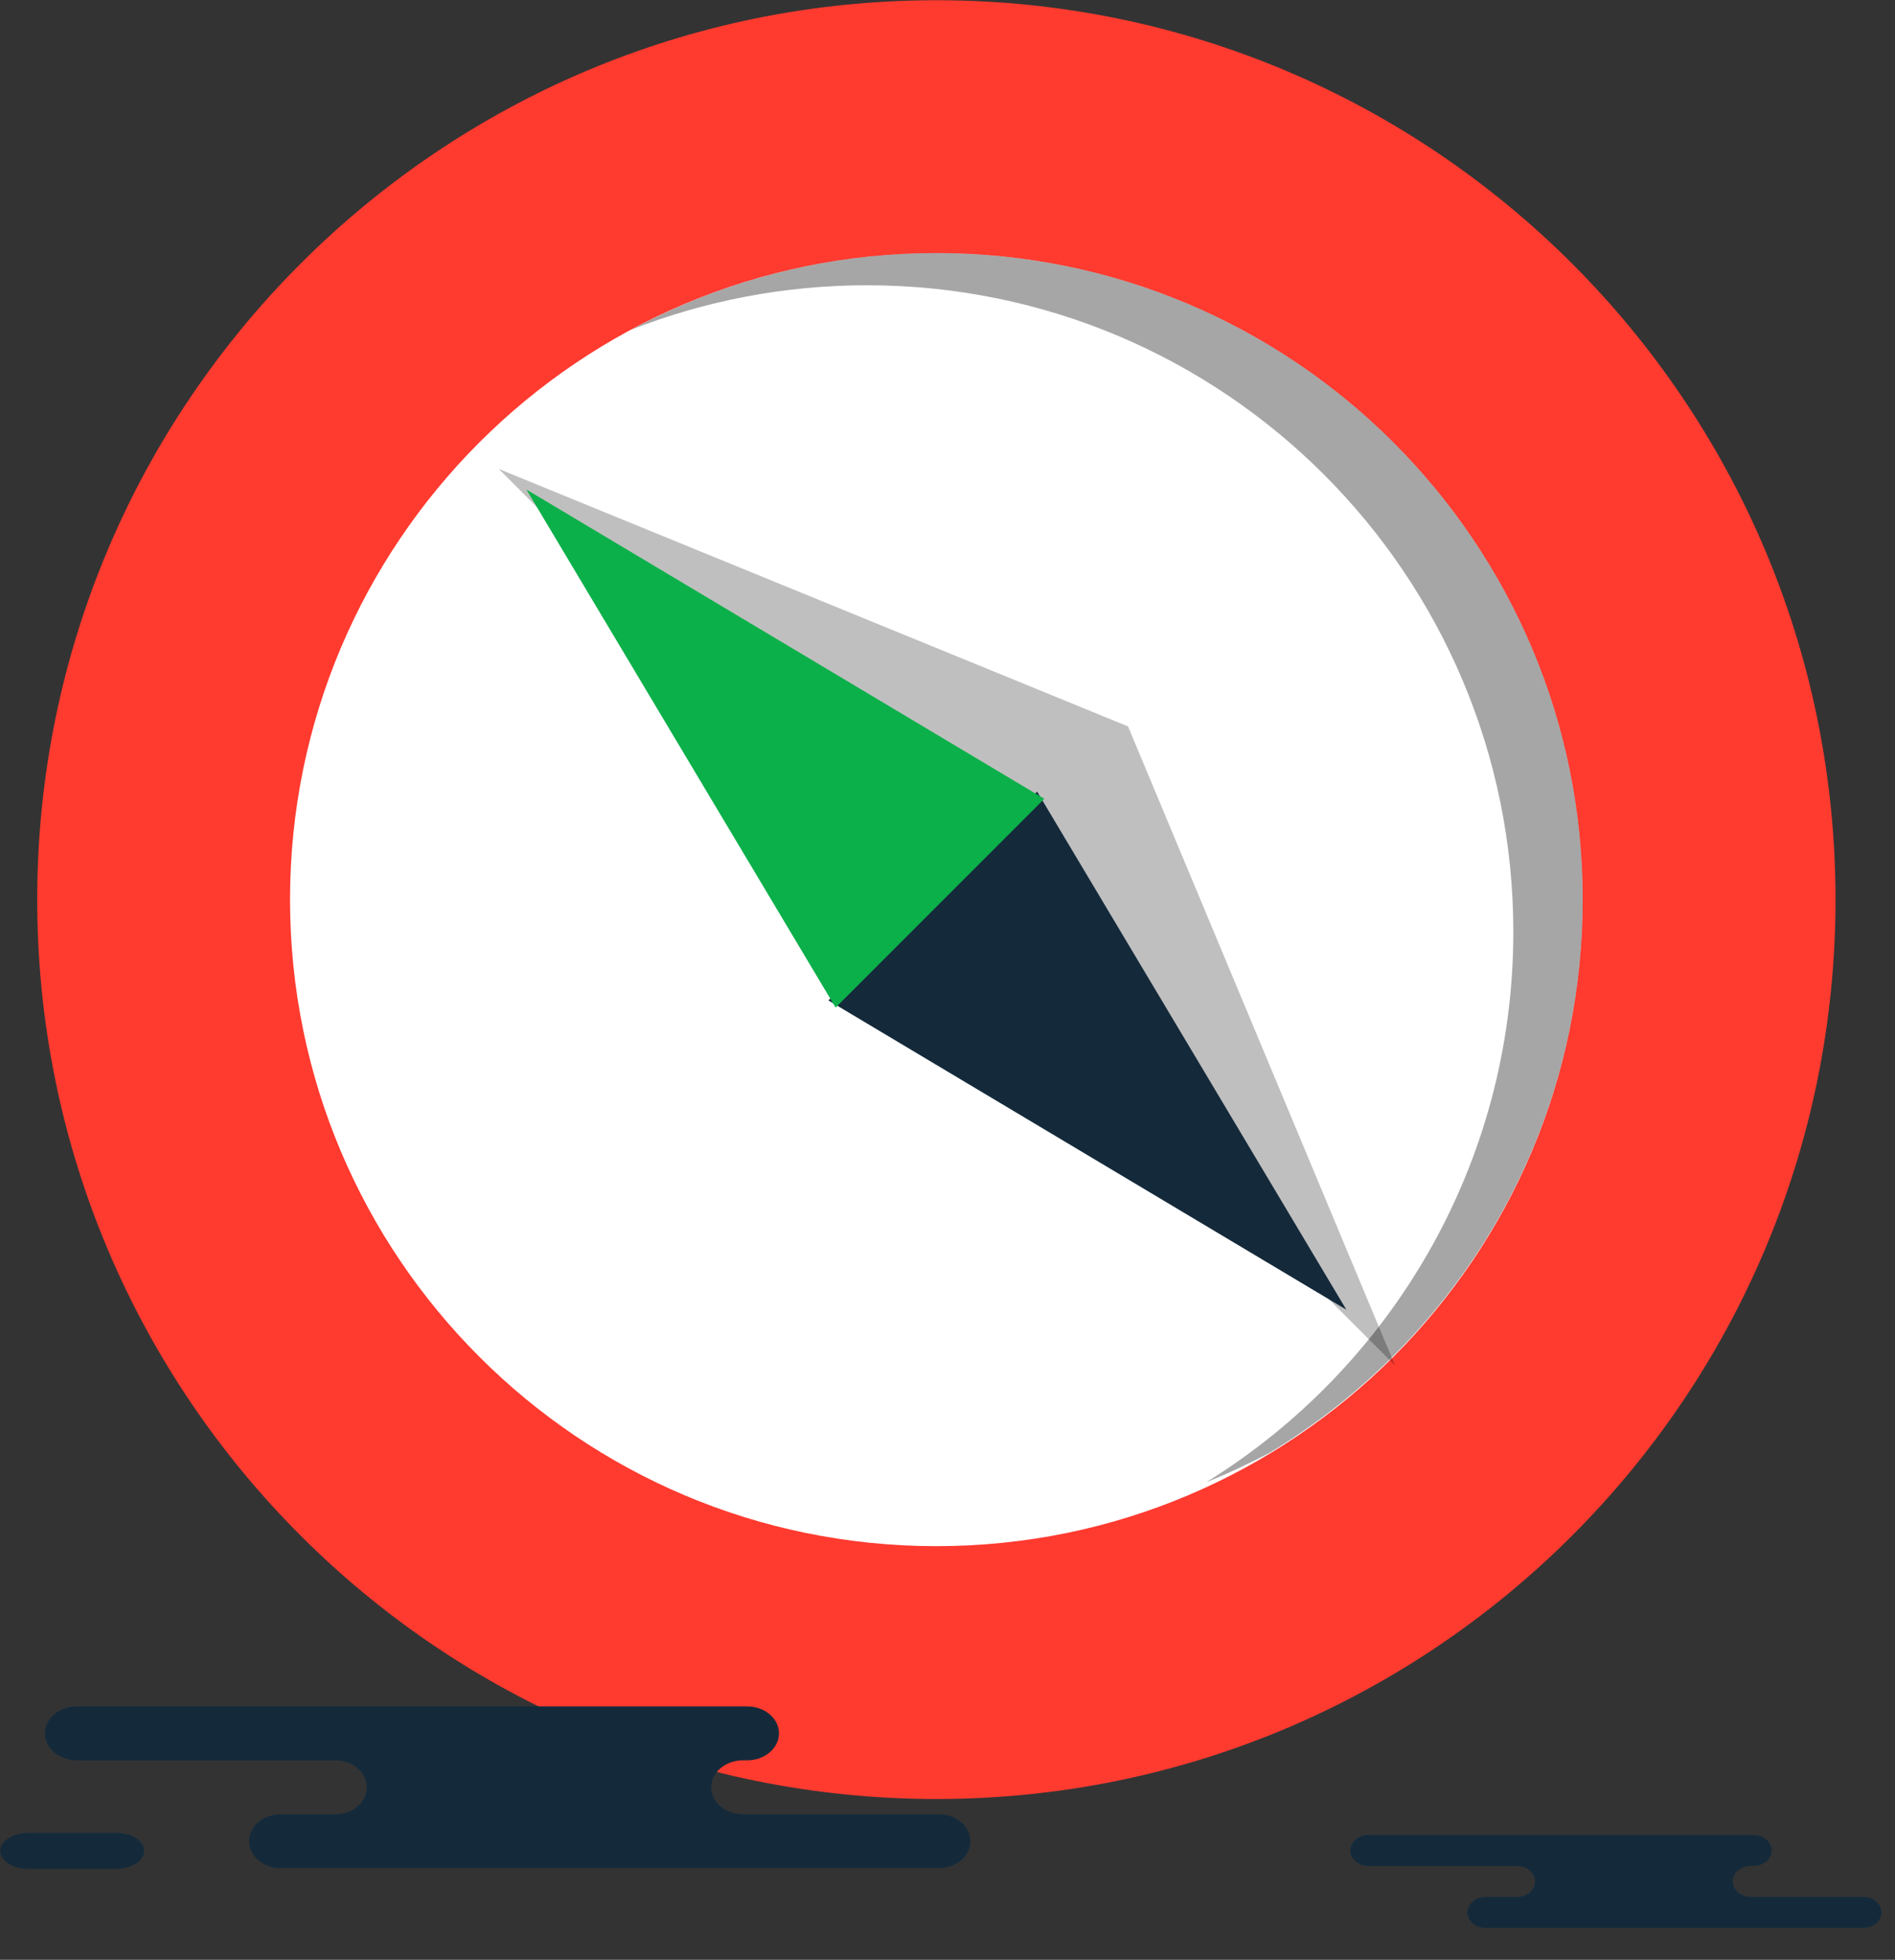 <svg xmlns="http://www.w3.org/2000/svg" xmlns:xlink="http://www.w3.org/1999/xlink" preserveAspectRatio="xMidYMid" width="59" height="61" viewBox="0 0 59 61">
  <rect x="0" y="0" width="59" height="61" fill="#333333" stroke="none"/>
  <defs>
    <style>

      .cls-3 {
        fill: #db2c3f;
      }

      .cls-4 {
        fill: #ff3a2f;
      }

      .cls-5 {
        fill: #ffffff;
      }

      .cls-6 {
        fill: #010101;
        opacity: 0.35;
      }

      .cls-7 {
        fill: #050000;
        opacity: 0.25;
      }

      .cls-8 {
        fill: #142a3b;
      }

      .cls-9 {
        fill: #0cb04a;
      }
    </style>
  </defs>
  <g id="group-158svg">
    <path d="M26.997,30.302 C26.997,30.302 42.843,39.762 42.843,39.762 C42.843,39.762 33.382,23.916 33.382,23.916 C33.382,23.916 33.438,23.860 33.438,23.860 C33.438,23.860 33.299,23.776 33.299,23.776 C33.299,23.776 33.216,23.637 33.216,23.637 C33.216,23.637 33.160,23.693 33.160,23.693 C33.160,23.693 17.314,14.233 17.314,14.233 C17.314,14.233 26.774,30.079 26.774,30.079 C26.774,30.079 26.718,30.135 26.718,30.135 C26.718,30.135 26.857,30.217 26.857,30.217 C26.857,30.217 26.941,30.357 26.941,30.357 C26.941,30.357 26.997,30.302 26.997,30.302 Z" id="path-1" class="cls-3" fill-rule="evenodd"/>
    <path d="M57.148,28.001 C57.148,43.462 44.614,55.995 29.153,55.995 C13.693,55.995 1.159,43.462 1.159,28.001 C1.159,12.540 13.693,0.007 29.153,0.007 C44.614,0.007 57.148,12.540 57.148,28.001 Z" id="path-2" class="cls-4" fill-rule="evenodd"/>
    <path d="M49.277,28.001 C49.277,39.115 40.268,48.125 29.153,48.125 C18.039,48.125 9.030,39.115 9.030,28.001 C9.030,16.887 18.039,7.877 29.153,7.877 C40.268,7.877 49.277,16.887 49.277,28.001 Z" id="path-3" class="cls-5" fill-rule="evenodd"/>
    <path d="M29.153,7.877 C25.725,7.877 22.500,8.739 19.674,10.252 C19.671,10.253 19.668,10.255 19.666,10.257 C21.936,9.368 24.408,8.879 26.994,8.879 C38.107,8.879 47.117,17.889 47.117,29.003 C47.117,36.241 43.296,42.585 37.562,46.131 C38.236,45.866 38.886,45.556 39.523,45.223 C45.361,41.701 49.277,35.316 49.277,28.000 C49.277,16.887 40.268,7.877 29.153,7.877 Z" id="path-4" class="cls-6" fill-rule="evenodd"/>
    <path d="M15.528,14.595 C15.528,14.595 43.433,42.500 43.433,42.500 C43.433,42.500 35.121,22.610 35.121,22.610 C35.121,22.610 15.528,14.595 15.528,14.595 Z" id="path-5" class="cls-7" fill-rule="evenodd"/>
    <path d="M25.793,31.139 C25.793,31.139 41.918,40.765 41.918,40.765 C41.918,40.765 32.291,24.640 32.291,24.640 C32.291,24.640 25.793,31.139 25.793,31.139 Z" id="path-6" class="cls-8" fill-rule="evenodd"/>
    <path d="M26.016,31.361 C26.016,31.361 16.389,15.236 16.389,15.236 C16.389,15.236 32.514,24.863 32.514,24.863 C32.514,24.863 26.016,31.361 26.016,31.361 Z" id="path-7" class="cls-9" fill-rule="evenodd"/>
    <path d="M20.431,53.113 C20.431,53.113 23.264,53.113 23.264,53.113 C23.810,53.113 24.253,53.488 24.253,53.952 C24.253,54.415 23.810,54.791 23.264,54.791 C23.264,54.791 23.132,54.791 23.132,54.791 C22.586,54.791 22.143,55.167 22.143,55.631 C22.143,56.094 22.586,56.470 23.132,56.470 C23.132,56.470 29.222,56.470 29.222,56.470 C29.768,56.470 30.211,56.846 30.211,57.309 C30.211,57.773 29.768,58.148 29.222,58.148 C29.222,58.148 21.904,58.148 21.904,58.148 C21.904,58.148 8.743,58.148 8.743,58.148 C8.197,58.148 7.754,57.773 7.754,57.309 C7.754,56.846 8.197,56.470 8.743,56.470 C8.743,56.470 10.433,56.470 10.433,56.470 C10.979,56.470 11.422,56.094 11.422,55.631 C11.422,55.167 10.979,54.791 10.433,54.791 C10.433,54.791 2.390,54.791 2.390,54.791 C1.843,54.791 1.401,54.415 1.401,53.952 C1.401,53.488 1.843,53.113 2.390,53.113 C2.390,53.113 9.408,53.113 9.408,53.113 C9.408,53.113 20.431,53.113 20.431,53.113 Z" id="path-8" class="cls-8" fill-rule="evenodd"/>
    <path d="M52.965,57.116 C52.965,57.116 54.591,57.116 54.591,57.116 C54.905,57.116 55.159,57.332 55.159,57.598 C55.159,57.864 54.905,58.080 54.591,58.080 C54.591,58.080 54.516,58.080 54.516,58.080 C54.202,58.080 53.948,58.295 53.948,58.561 C53.948,58.827 54.202,59.043 54.516,59.043 C54.516,59.043 58.011,59.043 58.011,59.043 C58.324,59.043 58.578,59.259 58.578,59.525 C58.578,59.791 58.324,60.007 58.011,60.007 C58.011,60.007 53.811,60.007 53.811,60.007 C53.811,60.007 46.257,60.007 46.257,60.007 C45.943,60.007 45.689,59.791 45.689,59.525 C45.689,59.259 45.943,59.043 46.257,59.043 C46.257,59.043 47.227,59.043 47.227,59.043 C47.540,59.043 47.794,58.827 47.794,58.561 C47.794,58.295 47.540,58.080 47.227,58.080 C47.227,58.080 42.610,58.080 42.610,58.080 C42.297,58.080 42.043,57.864 42.043,57.598 C42.043,57.332 42.297,57.116 42.610,57.116 C42.610,57.116 46.639,57.116 46.639,57.116 C46.639,57.116 52.965,57.116 52.965,57.116 Z" id="path-9" class="cls-8" fill-rule="evenodd"/>
    <path d="M3.603,58.171 C4.092,58.171 4.489,57.920 4.489,57.610 C4.489,57.300 4.092,57.049 3.603,57.049 C3.603,57.049 0.891,57.049 0.891,57.049 C0.402,57.049 0.006,57.300 0.006,57.610 C0.006,57.920 0.402,58.171 0.891,58.171 C0.891,58.171 3.603,58.171 3.603,58.171 Z" id="path-10" class="cls-8" fill-rule="evenodd"/>
  </g>
</svg>
